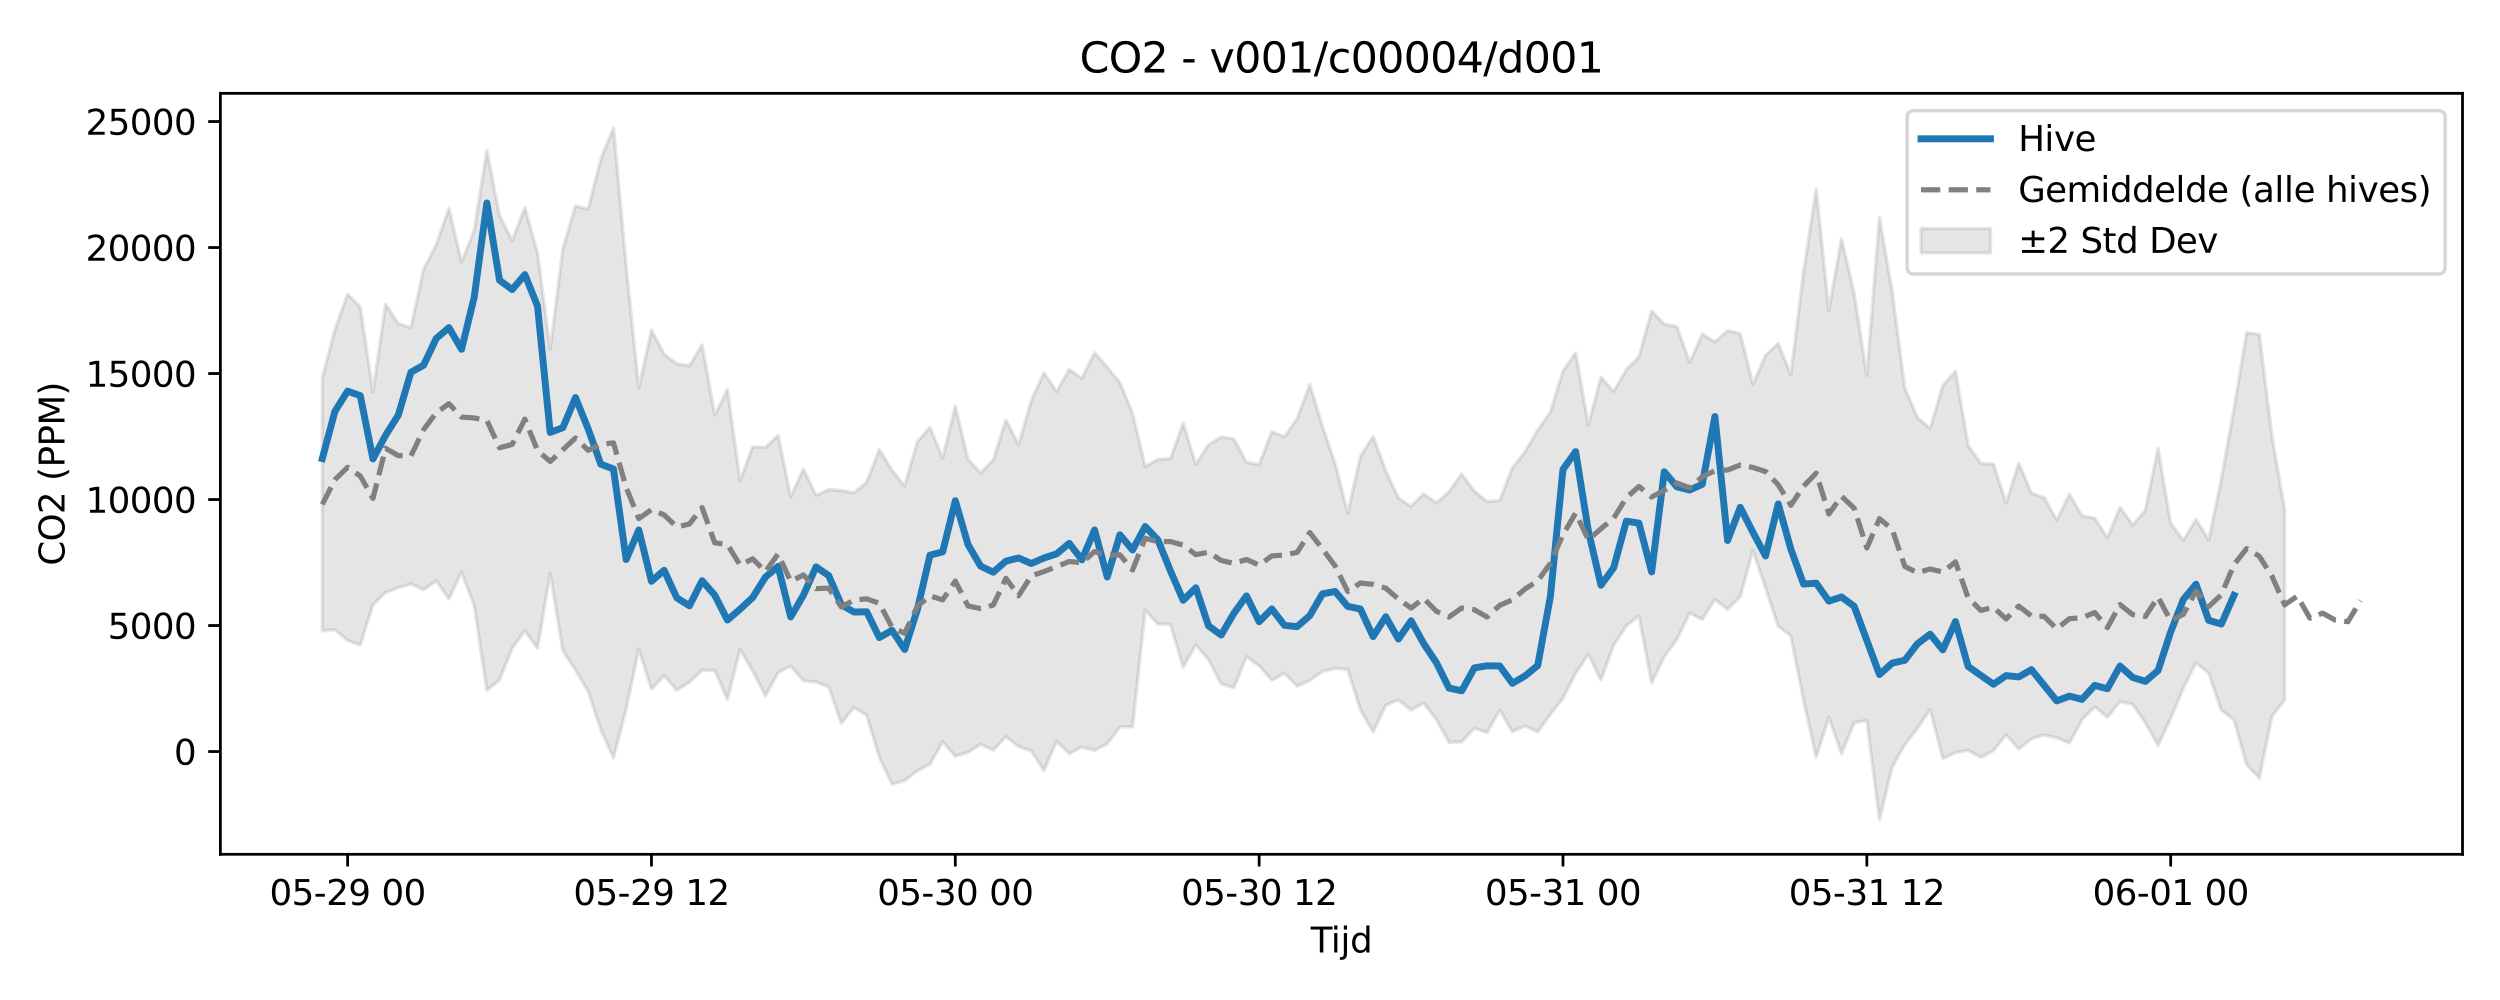 <?xml version="1.0" encoding="utf-8" standalone="no"?>
<!DOCTYPE svg PUBLIC "-//W3C//DTD SVG 1.1//EN"
  "http://www.w3.org/Graphics/SVG/1.1/DTD/svg11.dtd">
<svg xmlns:xlink="http://www.w3.org/1999/xlink" width="720pt" height="288pt" viewBox="0 0 720 288" xmlns="http://www.w3.org/2000/svg" version="1.1">
 <defs>
  <style type="text/css">*{stroke-linejoin: round; stroke-linecap: butt}</style>
 </defs>
 <g id="figure_1">
  <g id="patch_1">
   <path d="M 0 288 
L 720 288 
L 720 0 
L 0 0 
z
" style="fill: #ffffff"/>
  </g>
  <g id="axes_1">
   <g id="patch_2">
    <path d="M 63.47 246.04 
L 709.2 246.04 
L 709.2 26.88 
L 63.47 26.88 
z
" style="fill: #ffffff"/>
   </g>
   <g id="FillBetweenPolyCollection_1">
    <defs>
     <path id="md261f76d48" d="M 92.821 -179.118 
L 92.821 -106.312 
L 96.467 -106.636 
L 100.114 -103.533 
L 103.76 -102.256 
L 107.406 -113.844 
L 111.052 -117.391 
L 114.698 -118.718 
L 118.344 -119.848 
L 121.99 -118.187 
L 125.637 -120.691 
L 129.283 -115.537 
L 132.929 -123.287 
L 136.575 -113.608 
L 140.221 -89.174 
L 143.867 -92.185 
L 147.513 -101.336 
L 151.159 -106.379 
L 154.806 -101.303 
L 158.452 -122.898 
L 162.098 -100.626 
L 165.744 -95.045 
L 169.39 -88.849 
L 173.036 -77.862 
L 176.682 -69.738 
L 180.329 -83.769 
L 183.975 -101.11 
L 187.621 -89.539 
L 191.267 -93.422 
L 194.913 -89.243 
L 198.559 -91.521 
L 202.205 -94.946 
L 205.851 -94.919 
L 209.498 -86.577 
L 213.144 -100.914 
L 216.79 -94.774 
L 220.436 -87.603 
L 224.082 -94.303 
L 227.728 -96.189 
L 231.374 -91.961 
L 235.021 -91.606 
L 238.667 -90.229 
L 242.313 -79.669 
L 245.959 -84.264 
L 249.605 -82.013 
L 253.251 -69.94 
L 256.897 -62.147 
L 260.543 -63.18 
L 264.19 -65.991 
L 267.836 -67.884 
L 271.482 -74.423 
L 275.128 -70.209 
L 278.774 -71.299 
L 282.42 -73.666 
L 286.066 -71.939 
L 289.712 -75.849 
L 293.359 -72.978 
L 297.005 -71.719 
L 300.651 -66.117 
L 304.297 -74.509 
L 307.943 -70.983 
L 311.589 -72.814 
L 315.235 -71.915 
L 318.882 -73.749 
L 322.528 -78.647 
L 326.174 -78.667 
L 329.82 -112.316 
L 333.466 -108.289 
L 337.112 -108.134 
L 340.758 -95.883 
L 344.404 -102.279 
L 348.051 -98.028 
L 351.697 -91.052 
L 355.343 -89.93 
L 358.989 -98.853 
L 362.635 -96.294 
L 366.281 -92.12 
L 369.927 -94.12 
L 373.574 -90.412 
L 377.22 -92.013 
L 380.866 -94.619 
L 384.512 -95.512 
L 388.158 -95.17 
L 391.804 -83.578 
L 395.45 -77.168 
L 399.096 -84.88 
L 402.743 -86.394 
L 406.389 -83.531 
L 410.035 -85.546 
L 413.681 -80.766 
L 417.327 -74.215 
L 420.973 -74.339 
L 424.619 -78.259 
L 428.266 -77.035 
L 431.912 -83.526 
L 435.558 -77.276 
L 439.204 -78.925 
L 442.85 -77.234 
L 446.496 -82.184 
L 450.142 -86.903 
L 453.788 -94.116 
L 457.435 -99.571 
L 461.081 -92.133 
L 464.727 -102.191 
L 468.373 -107.764 
L 472.019 -110.626 
L 475.665 -91.32 
L 479.311 -98.926 
L 482.958 -103.855 
L 486.604 -111.446 
L 490.25 -109.622 
L 493.896 -115.322 
L 497.542 -112.532 
L 501.188 -116.172 
L 504.834 -129.521 
L 508.48 -118.69 
L 512.127 -107.665 
L 515.773 -104.853 
L 519.419 -86.364 
L 523.065 -69.947 
L 526.711 -81.445 
L 530.357 -70.92 
L 534.003 -79.882 
L 537.649 -80.523 
L 541.296 -51.922 
L 544.942 -67.087 
L 548.588 -73.547 
L 552.234 -78.305 
L 555.88 -83.675 
L 559.526 -69.583 
L 563.172 -71.233 
L 566.819 -71.924 
L 570.465 -69.883 
L 574.111 -71.792 
L 577.757 -76.402 
L 581.403 -72.298 
L 585.049 -75.235 
L 588.695 -76.297 
L 592.341 -75.541 
L 595.988 -74.001 
L 599.634 -80.711 
L 603.28 -84.468 
L 606.926 -81.406 
L 610.572 -85.928 
L 614.218 -85.18 
L 617.864 -79.874 
L 621.511 -73.322 
L 625.157 -81.125 
L 628.803 -89.835 
L 632.449 -97.114 
L 636.095 -94.141 
L 639.741 -83.447 
L 643.387 -80.71 
L 647.033 -67.78 
L 650.68 -63.887 
L 654.326 -81.764 
L 657.972 -86.441 
L 657.972 -141.146 
L 657.972 -141.146 
L 654.326 -162.36 
L 650.68 -191.716 
L 647.033 -192.201 
L 643.387 -170.103 
L 639.741 -149.973 
L 636.095 -132.44 
L 632.449 -138.439 
L 628.803 -132.343 
L 625.157 -137.286 
L 621.511 -158.782 
L 617.864 -141.058 
L 614.218 -136.766 
L 610.572 -141.856 
L 606.926 -133.073 
L 603.28 -138.724 
L 599.634 -139.441 
L 595.988 -145.655 
L 592.341 -138.207 
L 588.695 -144.672 
L 585.049 -145.99 
L 581.403 -154.591 
L 577.757 -143.092 
L 574.111 -154.375 
L 570.465 -154.516 
L 566.819 -159.724 
L 563.172 -181.125 
L 559.526 -176.927 
L 555.88 -164.576 
L 552.234 -167.764 
L 548.588 -176.216 
L 544.942 -204.02 
L 541.296 -225.335 
L 537.649 -179.846 
L 534.003 -203.378 
L 530.357 -219.252 
L 526.711 -198.537 
L 523.065 -233.5 
L 519.419 -209.588 
L 515.773 -180.083 
L 512.127 -189.07 
L 508.48 -185.693 
L 504.834 -177.223 
L 501.188 -191.956 
L 497.542 -192.764 
L 493.896 -189.533 
L 490.25 -191.757 
L 486.604 -183.577 
L 482.958 -193.919 
L 479.311 -194.669 
L 475.665 -198.41 
L 472.019 -185.195 
L 468.373 -181.536 
L 464.727 -175.26 
L 461.081 -179.351 
L 457.435 -165.53 
L 453.788 -186.376 
L 450.142 -181.131 
L 446.496 -169.264 
L 442.85 -164.107 
L 439.204 -157.834 
L 435.558 -153.215 
L 431.912 -143.794 
L 428.266 -143.569 
L 424.619 -146.543 
L 420.973 -151.473 
L 417.327 -146.365 
L 413.681 -143.132 
L 410.035 -145.759 
L 406.389 -142.23 
L 402.743 -144.545 
L 399.096 -152.349 
L 395.45 -162.259 
L 391.804 -156.591 
L 388.158 -140.132 
L 384.512 -154.504 
L 380.866 -165.197 
L 377.22 -177.221 
L 373.574 -167.421 
L 369.927 -162.201 
L 366.281 -163.678 
L 362.635 -154.182 
L 358.989 -154.869 
L 355.343 -161.574 
L 351.697 -162.115 
L 348.051 -159.915 
L 344.404 -154.234 
L 340.758 -166.105 
L 337.112 -155.929 
L 333.466 -155.676 
L 329.82 -153.632 
L 326.174 -169.03 
L 322.528 -177.783 
L 318.882 -182.22 
L 315.235 -186.397 
L 311.589 -179.043 
L 307.943 -181.575 
L 304.297 -175.22 
L 300.651 -180.637 
L 297.005 -172.599 
L 293.359 -159.899 
L 289.712 -167.055 
L 286.066 -155.556 
L 282.42 -151.77 
L 278.774 -155.695 
L 275.128 -171.048 
L 271.482 -156.054 
L 267.836 -164.911 
L 264.19 -160.766 
L 260.543 -148.037 
L 256.897 -152.534 
L 253.251 -158.551 
L 249.605 -149.066 
L 245.959 -146.076 
L 242.313 -146.75 
L 238.667 -147 
L 235.021 -145.335 
L 231.374 -152.89 
L 227.728 -144.892 
L 224.082 -162.613 
L 220.436 -159.123 
L 216.79 -159.345 
L 213.144 -149.577 
L 209.498 -175.808 
L 205.851 -168.427 
L 202.205 -188.671 
L 198.559 -182.655 
L 194.913 -183.226 
L 191.267 -185.99 
L 187.621 -192.901 
L 183.975 -176.187 
L 180.329 -211.465 
L 176.682 -251.158 
L 173.036 -242.187 
L 169.39 -227.793 
L 165.744 -228.662 
L 162.098 -216.271 
L 158.452 -187.289 
L 154.806 -215.176 
L 151.159 -228.203 
L 147.513 -218.679 
L 143.867 -225.895 
L 140.221 -244.641 
L 136.575 -221.637 
L 132.929 -212.49 
L 129.283 -227.956 
L 125.637 -217.522 
L 121.99 -210.35 
L 118.344 -193.574 
L 114.698 -194.822 
L 111.052 -200.386 
L 107.406 -175.096 
L 103.76 -199.557 
L 100.114 -203.302 
L 96.467 -193.087 
L 92.821 -179.118 
z
" style="stroke: #808080; stroke-opacity: 0.2"/>
    </defs>
    <g clip-path="url(#p00017f412f)">
     <use xlink:href="#md261f76d48" x="0" y="288" style="fill: #808080; fill-opacity: 0.2; stroke: #808080; stroke-opacity: 0.2"/>
    </g>
   </g>
   <g id="matplotlib.axis_1">
    <g id="xtick_1">
     <g id="line2d_1">
      <defs>
       <path id="m20b0466496" d="M 0 0 
L 0 3.5 
" style="stroke: #000000; stroke-width: 0.8"/>
      </defs>
      <g>
       <use xlink:href="#m20b0466496" x="100.114" y="246.04" style="stroke: #000000; stroke-width: 0.8"/>
      </g>
     </g>
     <g id="text_1">
      <!-- 05-29 00 -->
      <g transform="translate(77.633 260.638) scale(0.1 -0.1)">
       <defs>
        <path id="DejaVuSans-30" d="M 2034 4250 
Q 1547 4250 1301 3770 
Q 1056 3291 1056 2328 
Q 1056 1369 1301 889 
Q 1547 409 2034 409 
Q 2525 409 2770 889 
Q 3016 1369 3016 2328 
Q 3016 3291 2770 3770 
Q 2525 4250 2034 4250 
z
M 2034 4750 
Q 2819 4750 3233 4129 
Q 3647 3509 3647 2328 
Q 3647 1150 3233 529 
Q 2819 -91 2034 -91 
Q 1250 -91 836 529 
Q 422 1150 422 2328 
Q 422 3509 836 4129 
Q 1250 4750 2034 4750 
z
" transform="scale(0.016)"/>
        <path id="DejaVuSans-35" d="M 691 4666 
L 3169 4666 
L 3169 4134 
L 1269 4134 
L 1269 2991 
Q 1406 3038 1543 3061 
Q 1681 3084 1819 3084 
Q 2600 3084 3056 2656 
Q 3513 2228 3513 1497 
Q 3513 744 3044 326 
Q 2575 -91 1722 -91 
Q 1428 -91 1123 -41 
Q 819 9 494 109 
L 494 744 
Q 775 591 1075 516 
Q 1375 441 1709 441 
Q 2250 441 2565 725 
Q 2881 1009 2881 1497 
Q 2881 1984 2565 2268 
Q 2250 2553 1709 2553 
Q 1456 2553 1204 2497 
Q 953 2441 691 2322 
L 691 4666 
z
" transform="scale(0.016)"/>
        <path id="DejaVuSans-2d" d="M 313 2009 
L 1997 2009 
L 1997 1497 
L 313 1497 
L 313 2009 
z
" transform="scale(0.016)"/>
        <path id="DejaVuSans-32" d="M 1228 531 
L 3431 531 
L 3431 0 
L 469 0 
L 469 531 
Q 828 903 1448 1529 
Q 2069 2156 2228 2338 
Q 2531 2678 2651 2914 
Q 2772 3150 2772 3378 
Q 2772 3750 2511 3984 
Q 2250 4219 1831 4219 
Q 1534 4219 1204 4116 
Q 875 4013 500 3803 
L 500 4441 
Q 881 4594 1212 4672 
Q 1544 4750 1819 4750 
Q 2544 4750 2975 4387 
Q 3406 4025 3406 3419 
Q 3406 3131 3298 2873 
Q 3191 2616 2906 2266 
Q 2828 2175 2409 1742 
Q 1991 1309 1228 531 
z
" transform="scale(0.016)"/>
        <path id="DejaVuSans-39" d="M 703 97 
L 703 672 
Q 941 559 1184 500 
Q 1428 441 1663 441 
Q 2288 441 2617 861 
Q 2947 1281 2994 2138 
Q 2813 1869 2534 1725 
Q 2256 1581 1919 1581 
Q 1219 1581 811 2004 
Q 403 2428 403 3163 
Q 403 3881 828 4315 
Q 1253 4750 1959 4750 
Q 2769 4750 3195 4129 
Q 3622 3509 3622 2328 
Q 3622 1225 3098 567 
Q 2575 -91 1691 -91 
Q 1453 -91 1209 -44 
Q 966 3 703 97 
z
M 1959 2075 
Q 2384 2075 2632 2365 
Q 2881 2656 2881 3163 
Q 2881 3666 2632 3958 
Q 2384 4250 1959 4250 
Q 1534 4250 1286 3958 
Q 1038 3666 1038 3163 
Q 1038 2656 1286 2365 
Q 1534 2075 1959 2075 
z
" transform="scale(0.016)"/>
        <path id="DejaVuSans-20" transform="scale(0.016)"/>
       </defs>
       <use xlink:href="#DejaVuSans-30"/>
       <use xlink:href="#DejaVuSans-35" transform="translate(63.623 0)"/>
       <use xlink:href="#DejaVuSans-2d" transform="translate(127.246 0)"/>
       <use xlink:href="#DejaVuSans-32" transform="translate(163.33 0)"/>
       <use xlink:href="#DejaVuSans-39" transform="translate(226.953 0)"/>
       <use xlink:href="#DejaVuSans-20" transform="translate(290.576 0)"/>
       <use xlink:href="#DejaVuSans-30" transform="translate(322.363 0)"/>
       <use xlink:href="#DejaVuSans-30" transform="translate(385.986 0)"/>
      </g>
     </g>
    </g>
    <g id="xtick_2">
     <g id="line2d_2">
      <g>
       <use xlink:href="#m20b0466496" x="187.621" y="246.04" style="stroke: #000000; stroke-width: 0.8"/>
      </g>
     </g>
     <g id="text_2">
      <!-- 05-29 12 -->
      <g transform="translate(165.14 260.638) scale(0.1 -0.1)">
       <defs>
        <path id="DejaVuSans-31" d="M 794 531 
L 1825 531 
L 1825 4091 
L 703 3866 
L 703 4441 
L 1819 4666 
L 2450 4666 
L 2450 531 
L 3481 531 
L 3481 0 
L 794 0 
L 794 531 
z
" transform="scale(0.016)"/>
       </defs>
       <use xlink:href="#DejaVuSans-30"/>
       <use xlink:href="#DejaVuSans-35" transform="translate(63.623 0)"/>
       <use xlink:href="#DejaVuSans-2d" transform="translate(127.246 0)"/>
       <use xlink:href="#DejaVuSans-32" transform="translate(163.33 0)"/>
       <use xlink:href="#DejaVuSans-39" transform="translate(226.953 0)"/>
       <use xlink:href="#DejaVuSans-20" transform="translate(290.576 0)"/>
       <use xlink:href="#DejaVuSans-31" transform="translate(322.363 0)"/>
       <use xlink:href="#DejaVuSans-32" transform="translate(385.986 0)"/>
      </g>
     </g>
    </g>
    <g id="xtick_3">
     <g id="line2d_3">
      <g>
       <use xlink:href="#m20b0466496" x="275.128" y="246.04" style="stroke: #000000; stroke-width: 0.8"/>
      </g>
     </g>
     <g id="text_3">
      <!-- 05-30 00 -->
      <g transform="translate(252.648 260.638) scale(0.1 -0.1)">
       <defs>
        <path id="DejaVuSans-33" d="M 2597 2516 
Q 3050 2419 3304 2112 
Q 3559 1806 3559 1356 
Q 3559 666 3084 287 
Q 2609 -91 1734 -91 
Q 1441 -91 1130 -33 
Q 819 25 488 141 
L 488 750 
Q 750 597 1062 519 
Q 1375 441 1716 441 
Q 2309 441 2620 675 
Q 2931 909 2931 1356 
Q 2931 1769 2642 2001 
Q 2353 2234 1838 2234 
L 1294 2234 
L 1294 2753 
L 1863 2753 
Q 2328 2753 2575 2939 
Q 2822 3125 2822 3475 
Q 2822 3834 2567 4026 
Q 2313 4219 1838 4219 
Q 1578 4219 1281 4162 
Q 984 4106 628 3988 
L 628 4550 
Q 988 4650 1302 4700 
Q 1616 4750 1894 4750 
Q 2613 4750 3031 4423 
Q 3450 4097 3450 3541 
Q 3450 3153 3228 2886 
Q 3006 2619 2597 2516 
z
" transform="scale(0.016)"/>
       </defs>
       <use xlink:href="#DejaVuSans-30"/>
       <use xlink:href="#DejaVuSans-35" transform="translate(63.623 0)"/>
       <use xlink:href="#DejaVuSans-2d" transform="translate(127.246 0)"/>
       <use xlink:href="#DejaVuSans-33" transform="translate(163.33 0)"/>
       <use xlink:href="#DejaVuSans-30" transform="translate(226.953 0)"/>
       <use xlink:href="#DejaVuSans-20" transform="translate(290.576 0)"/>
       <use xlink:href="#DejaVuSans-30" transform="translate(322.363 0)"/>
       <use xlink:href="#DejaVuSans-30" transform="translate(385.986 0)"/>
      </g>
     </g>
    </g>
    <g id="xtick_4">
     <g id="line2d_4">
      <g>
       <use xlink:href="#m20b0466496" x="362.635" y="246.04" style="stroke: #000000; stroke-width: 0.8"/>
      </g>
     </g>
     <g id="text_4">
      <!-- 05-30 12 -->
      <g transform="translate(340.155 260.638) scale(0.1 -0.1)">
       <use xlink:href="#DejaVuSans-30"/>
       <use xlink:href="#DejaVuSans-35" transform="translate(63.623 0)"/>
       <use xlink:href="#DejaVuSans-2d" transform="translate(127.246 0)"/>
       <use xlink:href="#DejaVuSans-33" transform="translate(163.33 0)"/>
       <use xlink:href="#DejaVuSans-30" transform="translate(226.953 0)"/>
       <use xlink:href="#DejaVuSans-20" transform="translate(290.576 0)"/>
       <use xlink:href="#DejaVuSans-31" transform="translate(322.363 0)"/>
       <use xlink:href="#DejaVuSans-32" transform="translate(385.986 0)"/>
      </g>
     </g>
    </g>
    <g id="xtick_5">
     <g id="line2d_5">
      <g>
       <use xlink:href="#m20b0466496" x="450.142" y="246.04" style="stroke: #000000; stroke-width: 0.8"/>
      </g>
     </g>
     <g id="text_5">
      <!-- 05-31 00 -->
      <g transform="translate(427.662 260.638) scale(0.1 -0.1)">
       <use xlink:href="#DejaVuSans-30"/>
       <use xlink:href="#DejaVuSans-35" transform="translate(63.623 0)"/>
       <use xlink:href="#DejaVuSans-2d" transform="translate(127.246 0)"/>
       <use xlink:href="#DejaVuSans-33" transform="translate(163.33 0)"/>
       <use xlink:href="#DejaVuSans-31" transform="translate(226.953 0)"/>
       <use xlink:href="#DejaVuSans-20" transform="translate(290.576 0)"/>
       <use xlink:href="#DejaVuSans-30" transform="translate(322.363 0)"/>
       <use xlink:href="#DejaVuSans-30" transform="translate(385.986 0)"/>
      </g>
     </g>
    </g>
    <g id="xtick_6">
     <g id="line2d_6">
      <g>
       <use xlink:href="#m20b0466496" x="537.649" y="246.04" style="stroke: #000000; stroke-width: 0.8"/>
      </g>
     </g>
     <g id="text_6">
      <!-- 05-31 12 -->
      <g transform="translate(515.169 260.638) scale(0.1 -0.1)">
       <use xlink:href="#DejaVuSans-30"/>
       <use xlink:href="#DejaVuSans-35" transform="translate(63.623 0)"/>
       <use xlink:href="#DejaVuSans-2d" transform="translate(127.246 0)"/>
       <use xlink:href="#DejaVuSans-33" transform="translate(163.33 0)"/>
       <use xlink:href="#DejaVuSans-31" transform="translate(226.953 0)"/>
       <use xlink:href="#DejaVuSans-20" transform="translate(290.576 0)"/>
       <use xlink:href="#DejaVuSans-31" transform="translate(322.363 0)"/>
       <use xlink:href="#DejaVuSans-32" transform="translate(385.986 0)"/>
      </g>
     </g>
    </g>
    <g id="xtick_7">
     <g id="line2d_7">
      <g>
       <use xlink:href="#m20b0466496" x="625.157" y="246.04" style="stroke: #000000; stroke-width: 0.8"/>
      </g>
     </g>
     <g id="text_7">
      <!-- 06-01 00 -->
      <g transform="translate(602.676 260.638) scale(0.1 -0.1)">
       <defs>
        <path id="DejaVuSans-36" d="M 2113 2584 
Q 1688 2584 1439 2293 
Q 1191 2003 1191 1497 
Q 1191 994 1439 701 
Q 1688 409 2113 409 
Q 2538 409 2786 701 
Q 3034 994 3034 1497 
Q 3034 2003 2786 2293 
Q 2538 2584 2113 2584 
z
M 3366 4563 
L 3366 3988 
Q 3128 4100 2886 4159 
Q 2644 4219 2406 4219 
Q 1781 4219 1451 3797 
Q 1122 3375 1075 2522 
Q 1259 2794 1537 2939 
Q 1816 3084 2150 3084 
Q 2853 3084 3261 2657 
Q 3669 2231 3669 1497 
Q 3669 778 3244 343 
Q 2819 -91 2113 -91 
Q 1303 -91 875 529 
Q 447 1150 447 2328 
Q 447 3434 972 4092 
Q 1497 4750 2381 4750 
Q 2619 4750 2861 4703 
Q 3103 4656 3366 4563 
z
" transform="scale(0.016)"/>
       </defs>
       <use xlink:href="#DejaVuSans-30"/>
       <use xlink:href="#DejaVuSans-36" transform="translate(63.623 0)"/>
       <use xlink:href="#DejaVuSans-2d" transform="translate(127.246 0)"/>
       <use xlink:href="#DejaVuSans-30" transform="translate(163.33 0)"/>
       <use xlink:href="#DejaVuSans-31" transform="translate(226.953 0)"/>
       <use xlink:href="#DejaVuSans-20" transform="translate(290.576 0)"/>
       <use xlink:href="#DejaVuSans-30" transform="translate(322.363 0)"/>
       <use xlink:href="#DejaVuSans-30" transform="translate(385.986 0)"/>
      </g>
     </g>
    </g>
    <g id="text_8">
     <!-- Tijd -->
     <g transform="translate(377.485 274.317) scale(0.1 -0.1)">
      <defs>
       <path id="DejaVuSans-54" d="M -19 4666 
L 3928 4666 
L 3928 4134 
L 2272 4134 
L 2272 0 
L 1638 0 
L 1638 4134 
L -19 4134 
L -19 4666 
z
" transform="scale(0.016)"/>
       <path id="DejaVuSans-69" d="M 603 3500 
L 1178 3500 
L 1178 0 
L 603 0 
L 603 3500 
z
M 603 4863 
L 1178 4863 
L 1178 4134 
L 603 4134 
L 603 4863 
z
" transform="scale(0.016)"/>
       <path id="DejaVuSans-6a" d="M 603 3500 
L 1178 3500 
L 1178 -63 
Q 1178 -731 923 -1031 
Q 669 -1331 103 -1331 
L -116 -1331 
L -116 -844 
L 38 -844 
Q 366 -844 484 -692 
Q 603 -541 603 -63 
L 603 3500 
z
M 603 4863 
L 1178 4863 
L 1178 4134 
L 603 4134 
L 603 4863 
z
" transform="scale(0.016)"/>
       <path id="DejaVuSans-64" d="M 2906 2969 
L 2906 4863 
L 3481 4863 
L 3481 0 
L 2906 0 
L 2906 525 
Q 2725 213 2448 61 
Q 2172 -91 1784 -91 
Q 1150 -91 751 415 
Q 353 922 353 1747 
Q 353 2572 751 3078 
Q 1150 3584 1784 3584 
Q 2172 3584 2448 3432 
Q 2725 3281 2906 2969 
z
M 947 1747 
Q 947 1113 1208 752 
Q 1469 391 1925 391 
Q 2381 391 2643 752 
Q 2906 1113 2906 1747 
Q 2906 2381 2643 2742 
Q 2381 3103 1925 3103 
Q 1469 3103 1208 2742 
Q 947 2381 947 1747 
z
" transform="scale(0.016)"/>
      </defs>
      <use xlink:href="#DejaVuSans-54"/>
      <use xlink:href="#DejaVuSans-69" transform="translate(57.959 0)"/>
      <use xlink:href="#DejaVuSans-6a" transform="translate(85.742 0)"/>
      <use xlink:href="#DejaVuSans-64" transform="translate(113.525 0)"/>
     </g>
    </g>
   </g>
   <g id="matplotlib.axis_2">
    <g id="ytick_1">
     <g id="line2d_8">
      <defs>
       <path id="m18abbe025a" d="M 0 0 
L -3.5 0 
" style="stroke: #000000; stroke-width: 0.8"/>
      </defs>
      <g>
       <use xlink:href="#m18abbe025a" x="63.47" y="216.441" style="stroke: #000000; stroke-width: 0.8"/>
      </g>
     </g>
     <g id="text_9">
      <!-- 0 -->
      <g transform="translate(50.108 220.24) scale(0.1 -0.1)">
       <use xlink:href="#DejaVuSans-30"/>
      </g>
     </g>
    </g>
    <g id="ytick_2">
     <g id="line2d_9">
      <g>
       <use xlink:href="#m18abbe025a" x="63.47" y="180.154" style="stroke: #000000; stroke-width: 0.8"/>
      </g>
     </g>
     <g id="text_10">
      <!-- 5000 -->
      <g transform="translate(31.02 183.953) scale(0.1 -0.1)">
       <use xlink:href="#DejaVuSans-35"/>
       <use xlink:href="#DejaVuSans-30" transform="translate(63.623 0)"/>
       <use xlink:href="#DejaVuSans-30" transform="translate(127.246 0)"/>
       <use xlink:href="#DejaVuSans-30" transform="translate(190.869 0)"/>
      </g>
     </g>
    </g>
    <g id="ytick_3">
     <g id="line2d_10">
      <g>
       <use xlink:href="#m18abbe025a" x="63.47" y="143.867" style="stroke: #000000; stroke-width: 0.8"/>
      </g>
     </g>
     <g id="text_11">
      <!-- 10000 -->
      <g transform="translate(24.657 147.666) scale(0.1 -0.1)">
       <use xlink:href="#DejaVuSans-31"/>
       <use xlink:href="#DejaVuSans-30" transform="translate(63.623 0)"/>
       <use xlink:href="#DejaVuSans-30" transform="translate(127.246 0)"/>
       <use xlink:href="#DejaVuSans-30" transform="translate(190.869 0)"/>
       <use xlink:href="#DejaVuSans-30" transform="translate(254.492 0)"/>
      </g>
     </g>
    </g>
    <g id="ytick_4">
     <g id="line2d_11">
      <g>
       <use xlink:href="#m18abbe025a" x="63.47" y="107.58" style="stroke: #000000; stroke-width: 0.8"/>
      </g>
     </g>
     <g id="text_12">
      <!-- 15000 -->
      <g transform="translate(24.657 111.379) scale(0.1 -0.1)">
       <use xlink:href="#DejaVuSans-31"/>
       <use xlink:href="#DejaVuSans-35" transform="translate(63.623 0)"/>
       <use xlink:href="#DejaVuSans-30" transform="translate(127.246 0)"/>
       <use xlink:href="#DejaVuSans-30" transform="translate(190.869 0)"/>
       <use xlink:href="#DejaVuSans-30" transform="translate(254.492 0)"/>
      </g>
     </g>
    </g>
    <g id="ytick_5">
     <g id="line2d_12">
      <g>
       <use xlink:href="#m18abbe025a" x="63.47" y="71.293" style="stroke: #000000; stroke-width: 0.8"/>
      </g>
     </g>
     <g id="text_13">
      <!-- 20000 -->
      <g transform="translate(24.657 75.092) scale(0.1 -0.1)">
       <use xlink:href="#DejaVuSans-32"/>
       <use xlink:href="#DejaVuSans-30" transform="translate(63.623 0)"/>
       <use xlink:href="#DejaVuSans-30" transform="translate(127.246 0)"/>
       <use xlink:href="#DejaVuSans-30" transform="translate(190.869 0)"/>
       <use xlink:href="#DejaVuSans-30" transform="translate(254.492 0)"/>
      </g>
     </g>
    </g>
    <g id="ytick_6">
     <g id="line2d_13">
      <g>
       <use xlink:href="#m18abbe025a" x="63.47" y="35.006" style="stroke: #000000; stroke-width: 0.8"/>
      </g>
     </g>
     <g id="text_14">
      <!-- 25000 -->
      <g transform="translate(24.657 38.805) scale(0.1 -0.1)">
       <use xlink:href="#DejaVuSans-32"/>
       <use xlink:href="#DejaVuSans-35" transform="translate(63.623 0)"/>
       <use xlink:href="#DejaVuSans-30" transform="translate(127.246 0)"/>
       <use xlink:href="#DejaVuSans-30" transform="translate(190.869 0)"/>
       <use xlink:href="#DejaVuSans-30" transform="translate(254.492 0)"/>
      </g>
     </g>
    </g>
    <g id="text_15">
     <!-- CO2 (PPM) -->
     <g transform="translate(18.578 162.903) rotate(-90) scale(0.1 -0.1)">
      <defs>
       <path id="DejaVuSans-43" d="M 4122 4306 
L 4122 3641 
Q 3803 3938 3442 4084 
Q 3081 4231 2675 4231 
Q 1875 4231 1450 3742 
Q 1025 3253 1025 2328 
Q 1025 1406 1450 917 
Q 1875 428 2675 428 
Q 3081 428 3442 575 
Q 3803 722 4122 1019 
L 4122 359 
Q 3791 134 3420 21 
Q 3050 -91 2638 -91 
Q 1578 -91 968 557 
Q 359 1206 359 2328 
Q 359 3453 968 4101 
Q 1578 4750 2638 4750 
Q 3056 4750 3426 4639 
Q 3797 4528 4122 4306 
z
" transform="scale(0.016)"/>
       <path id="DejaVuSans-4f" d="M 2522 4238 
Q 1834 4238 1429 3725 
Q 1025 3213 1025 2328 
Q 1025 1447 1429 934 
Q 1834 422 2522 422 
Q 3209 422 3611 934 
Q 4013 1447 4013 2328 
Q 4013 3213 3611 3725 
Q 3209 4238 2522 4238 
z
M 2522 4750 
Q 3503 4750 4090 4092 
Q 4678 3434 4678 2328 
Q 4678 1225 4090 567 
Q 3503 -91 2522 -91 
Q 1538 -91 948 565 
Q 359 1222 359 2328 
Q 359 3434 948 4092 
Q 1538 4750 2522 4750 
z
" transform="scale(0.016)"/>
       <path id="DejaVuSans-28" d="M 1984 4856 
Q 1566 4138 1362 3434 
Q 1159 2731 1159 2009 
Q 1159 1288 1364 580 
Q 1569 -128 1984 -844 
L 1484 -844 
Q 1016 -109 783 600 
Q 550 1309 550 2009 
Q 550 2706 781 3412 
Q 1013 4119 1484 4856 
L 1984 4856 
z
" transform="scale(0.016)"/>
       <path id="DejaVuSans-50" d="M 1259 4147 
L 1259 2394 
L 2053 2394 
Q 2494 2394 2734 2622 
Q 2975 2850 2975 3272 
Q 2975 3691 2734 3919 
Q 2494 4147 2053 4147 
L 1259 4147 
z
M 628 4666 
L 2053 4666 
Q 2838 4666 3239 4311 
Q 3641 3956 3641 3272 
Q 3641 2581 3239 2228 
Q 2838 1875 2053 1875 
L 1259 1875 
L 1259 0 
L 628 0 
L 628 4666 
z
" transform="scale(0.016)"/>
       <path id="DejaVuSans-4d" d="M 628 4666 
L 1569 4666 
L 2759 1491 
L 3956 4666 
L 4897 4666 
L 4897 0 
L 4281 0 
L 4281 4097 
L 3078 897 
L 2444 897 
L 1241 4097 
L 1241 0 
L 628 0 
L 628 4666 
z
" transform="scale(0.016)"/>
       <path id="DejaVuSans-29" d="M 513 4856 
L 1013 4856 
Q 1481 4119 1714 3412 
Q 1947 2706 1947 2009 
Q 1947 1309 1714 600 
Q 1481 -109 1013 -844 
L 513 -844 
Q 928 -128 1133 580 
Q 1338 1288 1338 2009 
Q 1338 2731 1133 3434 
Q 928 4138 513 4856 
z
" transform="scale(0.016)"/>
      </defs>
      <use xlink:href="#DejaVuSans-43"/>
      <use xlink:href="#DejaVuSans-4f" transform="translate(69.824 0)"/>
      <use xlink:href="#DejaVuSans-32" transform="translate(148.535 0)"/>
      <use xlink:href="#DejaVuSans-20" transform="translate(212.158 0)"/>
      <use xlink:href="#DejaVuSans-28" transform="translate(243.945 0)"/>
      <use xlink:href="#DejaVuSans-50" transform="translate(282.959 0)"/>
      <use xlink:href="#DejaVuSans-50" transform="translate(343.262 0)"/>
      <use xlink:href="#DejaVuSans-4d" transform="translate(403.564 0)"/>
      <use xlink:href="#DejaVuSans-29" transform="translate(489.844 0)"/>
     </g>
    </g>
   </g>
   <g id="line2d_14">
    <path d="M 92.821 132.067 
L 96.467 118.44 
L 100.114 112.641 
L 103.76 113.955 
L 107.406 132.168 
L 111.052 125.361 
L 114.698 119.569 
L 118.344 107.203 
L 121.99 105.185 
L 125.637 97.471 
L 129.283 94.362 
L 132.929 100.596 
L 136.575 85.58 
L 140.221 58.469 
L 143.867 80.706 
L 147.513 83.398 
L 151.159 79.08 
L 154.806 88.147 
L 158.452 124.541 
L 162.098 123.171 
L 165.744 114.504 
L 169.39 123.522 
L 173.036 133.692 
L 176.682 135.06 
L 180.329 161.135 
L 183.975 152.645 
L 187.621 167.401 
L 191.267 164.239 
L 194.913 172.171 
L 198.559 174.461 
L 202.205 167.246 
L 205.851 171.409 
L 209.498 178.562 
L 213.144 175.444 
L 216.79 172.062 
L 220.436 166.213 
L 224.082 163.133 
L 227.728 177.676 
L 231.374 171.431 
L 235.021 163.252 
L 238.667 165.785 
L 242.313 174.167 
L 245.959 176.279 
L 249.605 176.184 
L 253.251 183.623 
L 256.897 181.545 
L 260.543 187.041 
L 264.19 175.58 
L 267.836 159.884 
L 271.482 158.936 
L 275.128 144.22 
L 278.774 156.797 
L 282.42 163.046 
L 286.066 164.795 
L 289.712 161.595 
L 293.359 160.697 
L 297.005 162.294 
L 300.651 160.709 
L 304.297 159.514 
L 307.943 156.478 
L 311.589 161.22 
L 315.235 152.629 
L 318.882 166.162 
L 322.528 154.025 
L 326.174 158.392 
L 329.82 151.642 
L 333.466 155.481 
L 337.112 164.476 
L 340.758 172.882 
L 344.404 169.285 
L 348.051 180.244 
L 351.697 182.885 
L 355.343 176.642 
L 358.989 171.624 
L 362.635 179.058 
L 366.281 175.369 
L 369.927 180.103 
L 373.574 180.471 
L 377.22 177.295 
L 380.866 171.032 
L 384.512 170.333 
L 388.158 174.653 
L 391.804 175.393 
L 395.45 183.331 
L 399.096 177.631 
L 402.743 184.051 
L 406.389 178.78 
L 410.035 185.38 
L 413.681 190.859 
L 417.327 198.174 
L 420.973 198.939 
L 424.619 192.351 
L 428.266 191.747 
L 431.912 191.798 
L 435.558 196.798 
L 439.204 194.669 
L 442.85 191.677 
L 446.496 171.9 
L 450.142 135.19 
L 453.788 130.071 
L 457.435 152.876 
L 461.081 168.535 
L 464.727 163.53 
L 468.373 150.099 
L 472.019 150.67 
L 475.665 164.72 
L 479.311 135.879 
L 482.958 140.209 
L 486.604 141.124 
L 490.25 139.481 
L 493.896 119.973 
L 497.542 155.653 
L 501.188 146.127 
L 504.834 153.287 
L 508.48 160.119 
L 512.127 145.134 
L 515.773 158.159 
L 519.419 168.208 
L 523.065 167.945 
L 526.711 173.112 
L 530.357 171.929 
L 534.003 174.622 
L 541.296 194.265 
L 544.942 190.977 
L 548.588 190.155 
L 552.234 185.398 
L 555.88 182.643 
L 559.526 187.154 
L 563.172 179.02 
L 566.819 191.938 
L 574.111 197.057 
L 577.757 194.575 
L 581.403 194.952 
L 585.049 192.855 
L 592.341 201.859 
L 595.988 200.482 
L 599.634 201.411 
L 603.28 197.381 
L 606.926 198.351 
L 610.572 191.81 
L 614.218 195.114 
L 617.864 196.234 
L 621.511 193.123 
L 625.157 181.998 
L 628.803 172.636 
L 632.449 168.257 
L 636.095 178.649 
L 639.741 179.724 
L 643.387 171.456 
L 643.387 171.456 
" clip-path="url(#p00017f412f)" style="fill: none; stroke: #1f77b4; stroke-width: 2; stroke-linecap: square"/>
   </g>
   <g id="line2d_15">
    <path d="M 92.821 145.285 
L 96.467 138.138 
L 100.114 134.582 
L 103.76 137.094 
L 107.406 143.53 
L 111.052 129.111 
L 114.698 131.23 
L 118.344 131.289 
L 121.99 123.732 
L 125.637 118.894 
L 129.283 116.254 
L 132.929 120.112 
L 136.575 120.378 
L 140.221 121.092 
L 143.867 128.96 
L 147.513 127.993 
L 151.159 120.709 
L 154.806 129.761 
L 158.452 132.907 
L 165.744 126.146 
L 169.39 129.679 
L 173.036 127.975 
L 176.682 127.552 
L 180.329 140.383 
L 183.975 149.351 
L 187.621 146.78 
L 191.267 148.294 
L 194.913 151.765 
L 198.559 150.912 
L 202.205 146.192 
L 205.851 156.327 
L 209.498 156.807 
L 213.144 162.755 
L 216.79 160.94 
L 220.436 164.637 
L 224.082 159.542 
L 227.728 167.459 
L 231.374 165.574 
L 235.021 169.53 
L 238.667 169.386 
L 242.313 174.791 
L 245.959 172.83 
L 249.605 172.461 
L 253.251 173.754 
L 256.897 180.659 
L 260.543 182.392 
L 264.19 174.621 
L 267.836 171.602 
L 271.482 172.762 
L 275.128 167.371 
L 278.774 174.503 
L 282.42 175.282 
L 286.066 174.252 
L 289.712 166.548 
L 293.359 171.562 
L 297.005 165.841 
L 300.651 164.623 
L 307.943 161.721 
L 311.589 162.071 
L 315.235 158.844 
L 318.882 160.015 
L 322.528 159.785 
L 326.174 164.152 
L 329.82 155.026 
L 333.466 156.017 
L 337.112 155.969 
L 340.758 157.006 
L 344.404 159.743 
L 348.051 159.028 
L 351.697 161.417 
L 355.343 162.248 
L 358.989 161.139 
L 362.635 162.762 
L 366.281 160.101 
L 369.927 159.839 
L 373.574 159.084 
L 377.22 153.383 
L 380.866 158.092 
L 384.512 162.992 
L 388.158 170.349 
L 391.804 167.915 
L 395.45 168.286 
L 399.096 169.385 
L 402.743 172.53 
L 406.389 175.12 
L 410.035 172.347 
L 413.681 176.051 
L 417.327 177.71 
L 420.973 175.094 
L 424.619 175.599 
L 428.266 177.698 
L 431.912 174.34 
L 435.558 172.754 
L 439.204 169.621 
L 442.85 167.33 
L 446.496 162.276 
L 450.142 153.983 
L 453.788 147.754 
L 457.435 155.449 
L 461.081 152.258 
L 464.727 149.275 
L 468.373 143.35 
L 472.019 140.089 
L 475.665 143.135 
L 479.311 141.202 
L 482.958 139.113 
L 486.604 140.488 
L 490.25 137.311 
L 493.896 135.573 
L 497.542 135.352 
L 501.188 133.936 
L 504.834 134.628 
L 508.48 135.809 
L 512.127 139.633 
L 515.773 145.532 
L 519.419 140.024 
L 523.065 136.276 
L 526.711 148.009 
L 530.357 142.914 
L 534.003 146.37 
L 537.649 157.816 
L 541.296 149.372 
L 544.942 152.446 
L 548.588 163.118 
L 552.234 164.966 
L 555.88 163.875 
L 559.526 164.745 
L 563.172 161.821 
L 566.819 172.176 
L 570.465 175.801 
L 574.111 174.916 
L 577.757 178.253 
L 581.403 174.556 
L 585.049 177.387 
L 588.695 177.515 
L 592.341 181.126 
L 595.988 178.172 
L 599.634 177.924 
L 603.28 176.404 
L 606.926 180.76 
L 610.572 174.108 
L 614.218 177.027 
L 617.864 177.534 
L 621.511 171.948 
L 625.157 178.795 
L 628.803 176.911 
L 632.449 170.224 
L 636.095 174.71 
L 639.741 171.29 
L 643.387 162.593 
L 647.033 158.009 
L 650.68 160.199 
L 654.326 165.938 
L 657.972 174.207 
L 661.618 171.68 
L 665.264 178.033 
L 668.91 176.576 
L 672.556 178.601 
L 676.203 179.039 
L 679.849 172.98 
L 679.849 172.98 
" clip-path="url(#p00017f412f)" style="fill: none; stroke-dasharray: 5.55,2.4; stroke-dashoffset: 0; stroke: #808080; stroke-width: 1.5"/>
   </g>
   <g id="patch_3">
    <path d="M 63.47 246.04 
L 63.47 26.88 
" style="fill: none; stroke: #000000; stroke-width: 0.8; stroke-linejoin: miter; stroke-linecap: square"/>
   </g>
   <g id="patch_4">
    <path d="M 709.2 246.04 
L 709.2 26.88 
" style="fill: none; stroke: #000000; stroke-width: 0.8; stroke-linejoin: miter; stroke-linecap: square"/>
   </g>
   <g id="patch_5">
    <path d="M 63.47 246.04 
L 709.2 246.04 
" style="fill: none; stroke: #000000; stroke-width: 0.8; stroke-linejoin: miter; stroke-linecap: square"/>
   </g>
   <g id="patch_6">
    <path d="M 63.47 26.88 
L 709.2 26.88 
" style="fill: none; stroke: #000000; stroke-width: 0.8; stroke-linejoin: miter; stroke-linecap: square"/>
   </g>
   <g id="text_16">
    <!-- CO2 - v001/c00004/d001 -->
    <g transform="translate(310.932 20.88) scale(0.12 -0.12)">
     <defs>
      <path id="DejaVuSans-76" d="M 191 3500 
L 800 3500 
L 1894 563 
L 2988 3500 
L 3597 3500 
L 2284 0 
L 1503 0 
L 191 3500 
z
" transform="scale(0.016)"/>
      <path id="DejaVuSans-2f" d="M 1625 4666 
L 2156 4666 
L 531 -594 
L 0 -594 
L 1625 4666 
z
" transform="scale(0.016)"/>
      <path id="DejaVuSans-63" d="M 3122 3366 
L 3122 2828 
Q 2878 2963 2633 3030 
Q 2388 3097 2138 3097 
Q 1578 3097 1268 2742 
Q 959 2388 959 1747 
Q 959 1106 1268 751 
Q 1578 397 2138 397 
Q 2388 397 2633 464 
Q 2878 531 3122 666 
L 3122 134 
Q 2881 22 2623 -34 
Q 2366 -91 2075 -91 
Q 1284 -91 818 406 
Q 353 903 353 1747 
Q 353 2603 823 3093 
Q 1294 3584 2113 3584 
Q 2378 3584 2631 3529 
Q 2884 3475 3122 3366 
z
" transform="scale(0.016)"/>
      <path id="DejaVuSans-34" d="M 2419 4116 
L 825 1625 
L 2419 1625 
L 2419 4116 
z
M 2253 4666 
L 3047 4666 
L 3047 1625 
L 3713 1625 
L 3713 1100 
L 3047 1100 
L 3047 0 
L 2419 0 
L 2419 1100 
L 313 1100 
L 313 1709 
L 2253 4666 
z
" transform="scale(0.016)"/>
     </defs>
     <use xlink:href="#DejaVuSans-43"/>
     <use xlink:href="#DejaVuSans-4f" transform="translate(69.824 0)"/>
     <use xlink:href="#DejaVuSans-32" transform="translate(148.535 0)"/>
     <use xlink:href="#DejaVuSans-20" transform="translate(212.158 0)"/>
     <use xlink:href="#DejaVuSans-2d" transform="translate(243.945 0)"/>
     <use xlink:href="#DejaVuSans-20" transform="translate(280.029 0)"/>
     <use xlink:href="#DejaVuSans-76" transform="translate(311.816 0)"/>
     <use xlink:href="#DejaVuSans-30" transform="translate(370.996 0)"/>
     <use xlink:href="#DejaVuSans-30" transform="translate(434.619 0)"/>
     <use xlink:href="#DejaVuSans-31" transform="translate(498.242 0)"/>
     <use xlink:href="#DejaVuSans-2f" transform="translate(561.865 0)"/>
     <use xlink:href="#DejaVuSans-63" transform="translate(595.557 0)"/>
     <use xlink:href="#DejaVuSans-30" transform="translate(650.537 0)"/>
     <use xlink:href="#DejaVuSans-30" transform="translate(714.16 0)"/>
     <use xlink:href="#DejaVuSans-30" transform="translate(777.783 0)"/>
     <use xlink:href="#DejaVuSans-30" transform="translate(841.406 0)"/>
     <use xlink:href="#DejaVuSans-34" transform="translate(905.029 0)"/>
     <use xlink:href="#DejaVuSans-2f" transform="translate(968.652 0)"/>
     <use xlink:href="#DejaVuSans-64" transform="translate(1002.344 0)"/>
     <use xlink:href="#DejaVuSans-30" transform="translate(1065.82 0)"/>
     <use xlink:href="#DejaVuSans-30" transform="translate(1129.443 0)"/>
     <use xlink:href="#DejaVuSans-31" transform="translate(1193.066 0)"/>
    </g>
   </g>
   <g id="legend_1">
    <g id="patch_7">
     <path d="M 551.256 78.914 
L 702.2 78.914 
Q 704.2 78.914 704.2 76.914 
L 704.2 33.88 
Q 704.2 31.88 702.2 31.88 
L 551.256 31.88 
Q 549.256 31.88 549.256 33.88 
L 549.256 76.914 
Q 549.256 78.914 551.256 78.914 
z
" style="fill: #ffffff; opacity: 0.8; stroke: #cccccc; stroke-linejoin: miter"/>
    </g>
    <g id="line2d_16">
     <path d="M 553.256 39.978 
L 563.256 39.978 
L 573.256 39.978 
" style="fill: none; stroke: #1f77b4; stroke-width: 2; stroke-linecap: square"/>
    </g>
    <g id="text_17">
     <!-- Hive -->
     <g transform="translate(581.256 43.478) scale(0.1 -0.1)">
      <defs>
       <path id="DejaVuSans-48" d="M 628 4666 
L 1259 4666 
L 1259 2753 
L 3553 2753 
L 3553 4666 
L 4184 4666 
L 4184 0 
L 3553 0 
L 3553 2222 
L 1259 2222 
L 1259 0 
L 628 0 
L 628 4666 
z
" transform="scale(0.016)"/>
       <path id="DejaVuSans-65" d="M 3597 1894 
L 3597 1613 
L 953 1613 
Q 991 1019 1311 708 
Q 1631 397 2203 397 
Q 2534 397 2845 478 
Q 3156 559 3463 722 
L 3463 178 
Q 3153 47 2828 -22 
Q 2503 -91 2169 -91 
Q 1331 -91 842 396 
Q 353 884 353 1716 
Q 353 2575 817 3079 
Q 1281 3584 2069 3584 
Q 2775 3584 3186 3129 
Q 3597 2675 3597 1894 
z
M 3022 2063 
Q 3016 2534 2758 2815 
Q 2500 3097 2075 3097 
Q 1594 3097 1305 2825 
Q 1016 2553 972 2059 
L 3022 2063 
z
" transform="scale(0.016)"/>
      </defs>
      <use xlink:href="#DejaVuSans-48"/>
      <use xlink:href="#DejaVuSans-69" transform="translate(75.195 0)"/>
      <use xlink:href="#DejaVuSans-76" transform="translate(102.979 0)"/>
      <use xlink:href="#DejaVuSans-65" transform="translate(162.158 0)"/>
     </g>
    </g>
    <g id="line2d_17">
     <path d="M 553.256 54.657 
L 563.256 54.657 
L 573.256 54.657 
" style="fill: none; stroke-dasharray: 5.55,2.4; stroke-dashoffset: 0; stroke: #808080; stroke-width: 1.5"/>
    </g>
    <g id="text_18">
     <!-- Gemiddelde (alle hives) -->
     <g transform="translate(581.256 58.157) scale(0.1 -0.1)">
      <defs>
       <path id="DejaVuSans-47" d="M 3809 666 
L 3809 1919 
L 2778 1919 
L 2778 2438 
L 4434 2438 
L 4434 434 
Q 4069 175 3628 42 
Q 3188 -91 2688 -91 
Q 1594 -91 976 548 
Q 359 1188 359 2328 
Q 359 3472 976 4111 
Q 1594 4750 2688 4750 
Q 3144 4750 3555 4637 
Q 3966 4525 4313 4306 
L 4313 3634 
Q 3963 3931 3569 4081 
Q 3175 4231 2741 4231 
Q 1884 4231 1454 3753 
Q 1025 3275 1025 2328 
Q 1025 1384 1454 906 
Q 1884 428 2741 428 
Q 3075 428 3337 486 
Q 3600 544 3809 666 
z
" transform="scale(0.016)"/>
       <path id="DejaVuSans-6d" d="M 3328 2828 
Q 3544 3216 3844 3400 
Q 4144 3584 4550 3584 
Q 5097 3584 5394 3201 
Q 5691 2819 5691 2113 
L 5691 0 
L 5113 0 
L 5113 2094 
Q 5113 2597 4934 2840 
Q 4756 3084 4391 3084 
Q 3944 3084 3684 2787 
Q 3425 2491 3425 1978 
L 3425 0 
L 2847 0 
L 2847 2094 
Q 2847 2600 2669 2842 
Q 2491 3084 2119 3084 
Q 1678 3084 1418 2786 
Q 1159 2488 1159 1978 
L 1159 0 
L 581 0 
L 581 3500 
L 1159 3500 
L 1159 2956 
Q 1356 3278 1631 3431 
Q 1906 3584 2284 3584 
Q 2666 3584 2933 3390 
Q 3200 3197 3328 2828 
z
" transform="scale(0.016)"/>
       <path id="DejaVuSans-6c" d="M 603 4863 
L 1178 4863 
L 1178 0 
L 603 0 
L 603 4863 
z
" transform="scale(0.016)"/>
       <path id="DejaVuSans-61" d="M 2194 1759 
Q 1497 1759 1228 1600 
Q 959 1441 959 1056 
Q 959 750 1161 570 
Q 1363 391 1709 391 
Q 2188 391 2477 730 
Q 2766 1069 2766 1631 
L 2766 1759 
L 2194 1759 
z
M 3341 1997 
L 3341 0 
L 2766 0 
L 2766 531 
Q 2569 213 2275 61 
Q 1981 -91 1556 -91 
Q 1019 -91 701 211 
Q 384 513 384 1019 
Q 384 1609 779 1909 
Q 1175 2209 1959 2209 
L 2766 2209 
L 2766 2266 
Q 2766 2663 2505 2880 
Q 2244 3097 1772 3097 
Q 1472 3097 1187 3025 
Q 903 2953 641 2809 
L 641 3341 
Q 956 3463 1253 3523 
Q 1550 3584 1831 3584 
Q 2591 3584 2966 3190 
Q 3341 2797 3341 1997 
z
" transform="scale(0.016)"/>
       <path id="DejaVuSans-68" d="M 3513 2113 
L 3513 0 
L 2938 0 
L 2938 2094 
Q 2938 2591 2744 2837 
Q 2550 3084 2163 3084 
Q 1697 3084 1428 2787 
Q 1159 2491 1159 1978 
L 1159 0 
L 581 0 
L 581 4863 
L 1159 4863 
L 1159 2956 
Q 1366 3272 1645 3428 
Q 1925 3584 2291 3584 
Q 2894 3584 3203 3211 
Q 3513 2838 3513 2113 
z
" transform="scale(0.016)"/>
       <path id="DejaVuSans-73" d="M 2834 3397 
L 2834 2853 
Q 2591 2978 2328 3040 
Q 2066 3103 1784 3103 
Q 1356 3103 1142 2972 
Q 928 2841 928 2578 
Q 928 2378 1081 2264 
Q 1234 2150 1697 2047 
L 1894 2003 
Q 2506 1872 2764 1633 
Q 3022 1394 3022 966 
Q 3022 478 2636 193 
Q 2250 -91 1575 -91 
Q 1294 -91 989 -36 
Q 684 19 347 128 
L 347 722 
Q 666 556 975 473 
Q 1284 391 1588 391 
Q 1994 391 2212 530 
Q 2431 669 2431 922 
Q 2431 1156 2273 1281 
Q 2116 1406 1581 1522 
L 1381 1569 
Q 847 1681 609 1914 
Q 372 2147 372 2553 
Q 372 3047 722 3315 
Q 1072 3584 1716 3584 
Q 2034 3584 2315 3537 
Q 2597 3491 2834 3397 
z
" transform="scale(0.016)"/>
      </defs>
      <use xlink:href="#DejaVuSans-47"/>
      <use xlink:href="#DejaVuSans-65" transform="translate(77.49 0)"/>
      <use xlink:href="#DejaVuSans-6d" transform="translate(139.014 0)"/>
      <use xlink:href="#DejaVuSans-69" transform="translate(236.426 0)"/>
      <use xlink:href="#DejaVuSans-64" transform="translate(264.209 0)"/>
      <use xlink:href="#DejaVuSans-64" transform="translate(327.686 0)"/>
      <use xlink:href="#DejaVuSans-65" transform="translate(391.162 0)"/>
      <use xlink:href="#DejaVuSans-6c" transform="translate(452.686 0)"/>
      <use xlink:href="#DejaVuSans-64" transform="translate(480.469 0)"/>
      <use xlink:href="#DejaVuSans-65" transform="translate(543.945 0)"/>
      <use xlink:href="#DejaVuSans-20" transform="translate(605.469 0)"/>
      <use xlink:href="#DejaVuSans-28" transform="translate(637.256 0)"/>
      <use xlink:href="#DejaVuSans-61" transform="translate(676.27 0)"/>
      <use xlink:href="#DejaVuSans-6c" transform="translate(737.549 0)"/>
      <use xlink:href="#DejaVuSans-6c" transform="translate(765.332 0)"/>
      <use xlink:href="#DejaVuSans-65" transform="translate(793.115 0)"/>
      <use xlink:href="#DejaVuSans-20" transform="translate(854.639 0)"/>
      <use xlink:href="#DejaVuSans-68" transform="translate(886.426 0)"/>
      <use xlink:href="#DejaVuSans-69" transform="translate(949.805 0)"/>
      <use xlink:href="#DejaVuSans-76" transform="translate(977.588 0)"/>
      <use xlink:href="#DejaVuSans-65" transform="translate(1036.768 0)"/>
      <use xlink:href="#DejaVuSans-73" transform="translate(1098.291 0)"/>
      <use xlink:href="#DejaVuSans-29" transform="translate(1150.391 0)"/>
     </g>
    </g>
    <g id="patch_8">
     <path d="M 553.256 72.835 
L 573.256 72.835 
L 573.256 65.835 
L 553.256 65.835 
z
" style="fill: #808080; fill-opacity: 0.2; stroke: #808080; stroke-opacity: 0.2; stroke-linejoin: miter"/>
    </g>
    <g id="text_19">
     <!-- ±2 Std Dev -->
     <g transform="translate(581.256 72.835) scale(0.1 -0.1)">
      <defs>
       <path id="DejaVuSans-b1" d="M 2944 4013 
L 2944 2803 
L 4684 2803 
L 4684 2272 
L 2944 2272 
L 2944 1063 
L 2419 1063 
L 2419 2272 
L 678 2272 
L 678 2803 
L 2419 2803 
L 2419 4013 
L 2944 4013 
z
M 678 531 
L 4684 531 
L 4684 0 
L 678 0 
L 678 531 
z
" transform="scale(0.016)"/>
       <path id="DejaVuSans-53" d="M 3425 4513 
L 3425 3897 
Q 3066 4069 2747 4153 
Q 2428 4238 2131 4238 
Q 1616 4238 1336 4038 
Q 1056 3838 1056 3469 
Q 1056 3159 1242 3001 
Q 1428 2844 1947 2747 
L 2328 2669 
Q 3034 2534 3370 2195 
Q 3706 1856 3706 1288 
Q 3706 609 3251 259 
Q 2797 -91 1919 -91 
Q 1588 -91 1214 -16 
Q 841 59 441 206 
L 441 856 
Q 825 641 1194 531 
Q 1563 422 1919 422 
Q 2459 422 2753 634 
Q 3047 847 3047 1241 
Q 3047 1584 2836 1778 
Q 2625 1972 2144 2069 
L 1759 2144 
Q 1053 2284 737 2584 
Q 422 2884 422 3419 
Q 422 4038 858 4394 
Q 1294 4750 2059 4750 
Q 2388 4750 2728 4690 
Q 3069 4631 3425 4513 
z
" transform="scale(0.016)"/>
       <path id="DejaVuSans-74" d="M 1172 4494 
L 1172 3500 
L 2356 3500 
L 2356 3053 
L 1172 3053 
L 1172 1153 
Q 1172 725 1289 603 
Q 1406 481 1766 481 
L 2356 481 
L 2356 0 
L 1766 0 
Q 1100 0 847 248 
Q 594 497 594 1153 
L 594 3053 
L 172 3053 
L 172 3500 
L 594 3500 
L 594 4494 
L 1172 4494 
z
" transform="scale(0.016)"/>
       <path id="DejaVuSans-44" d="M 1259 4147 
L 1259 519 
L 2022 519 
Q 2988 519 3436 956 
Q 3884 1394 3884 2338 
Q 3884 3275 3436 3711 
Q 2988 4147 2022 4147 
L 1259 4147 
z
M 628 4666 
L 1925 4666 
Q 3281 4666 3915 4102 
Q 4550 3538 4550 2338 
Q 4550 1131 3912 565 
Q 3275 0 1925 0 
L 628 0 
L 628 4666 
z
" transform="scale(0.016)"/>
      </defs>
      <use xlink:href="#DejaVuSans-b1"/>
      <use xlink:href="#DejaVuSans-32" transform="translate(83.789 0)"/>
      <use xlink:href="#DejaVuSans-20" transform="translate(147.412 0)"/>
      <use xlink:href="#DejaVuSans-53" transform="translate(179.199 0)"/>
      <use xlink:href="#DejaVuSans-74" transform="translate(242.676 0)"/>
      <use xlink:href="#DejaVuSans-64" transform="translate(281.885 0)"/>
      <use xlink:href="#DejaVuSans-20" transform="translate(345.361 0)"/>
      <use xlink:href="#DejaVuSans-44" transform="translate(377.148 0)"/>
      <use xlink:href="#DejaVuSans-65" transform="translate(454.15 0)"/>
      <use xlink:href="#DejaVuSans-76" transform="translate(515.674 0)"/>
     </g>
    </g>
   </g>
  </g>
 </g>
 <defs>
  <clipPath id="p00017f412f">
   <rect x="63.47" y="26.88" width="645.73" height="219.16"/>
  </clipPath>
 </defs>
</svg>
